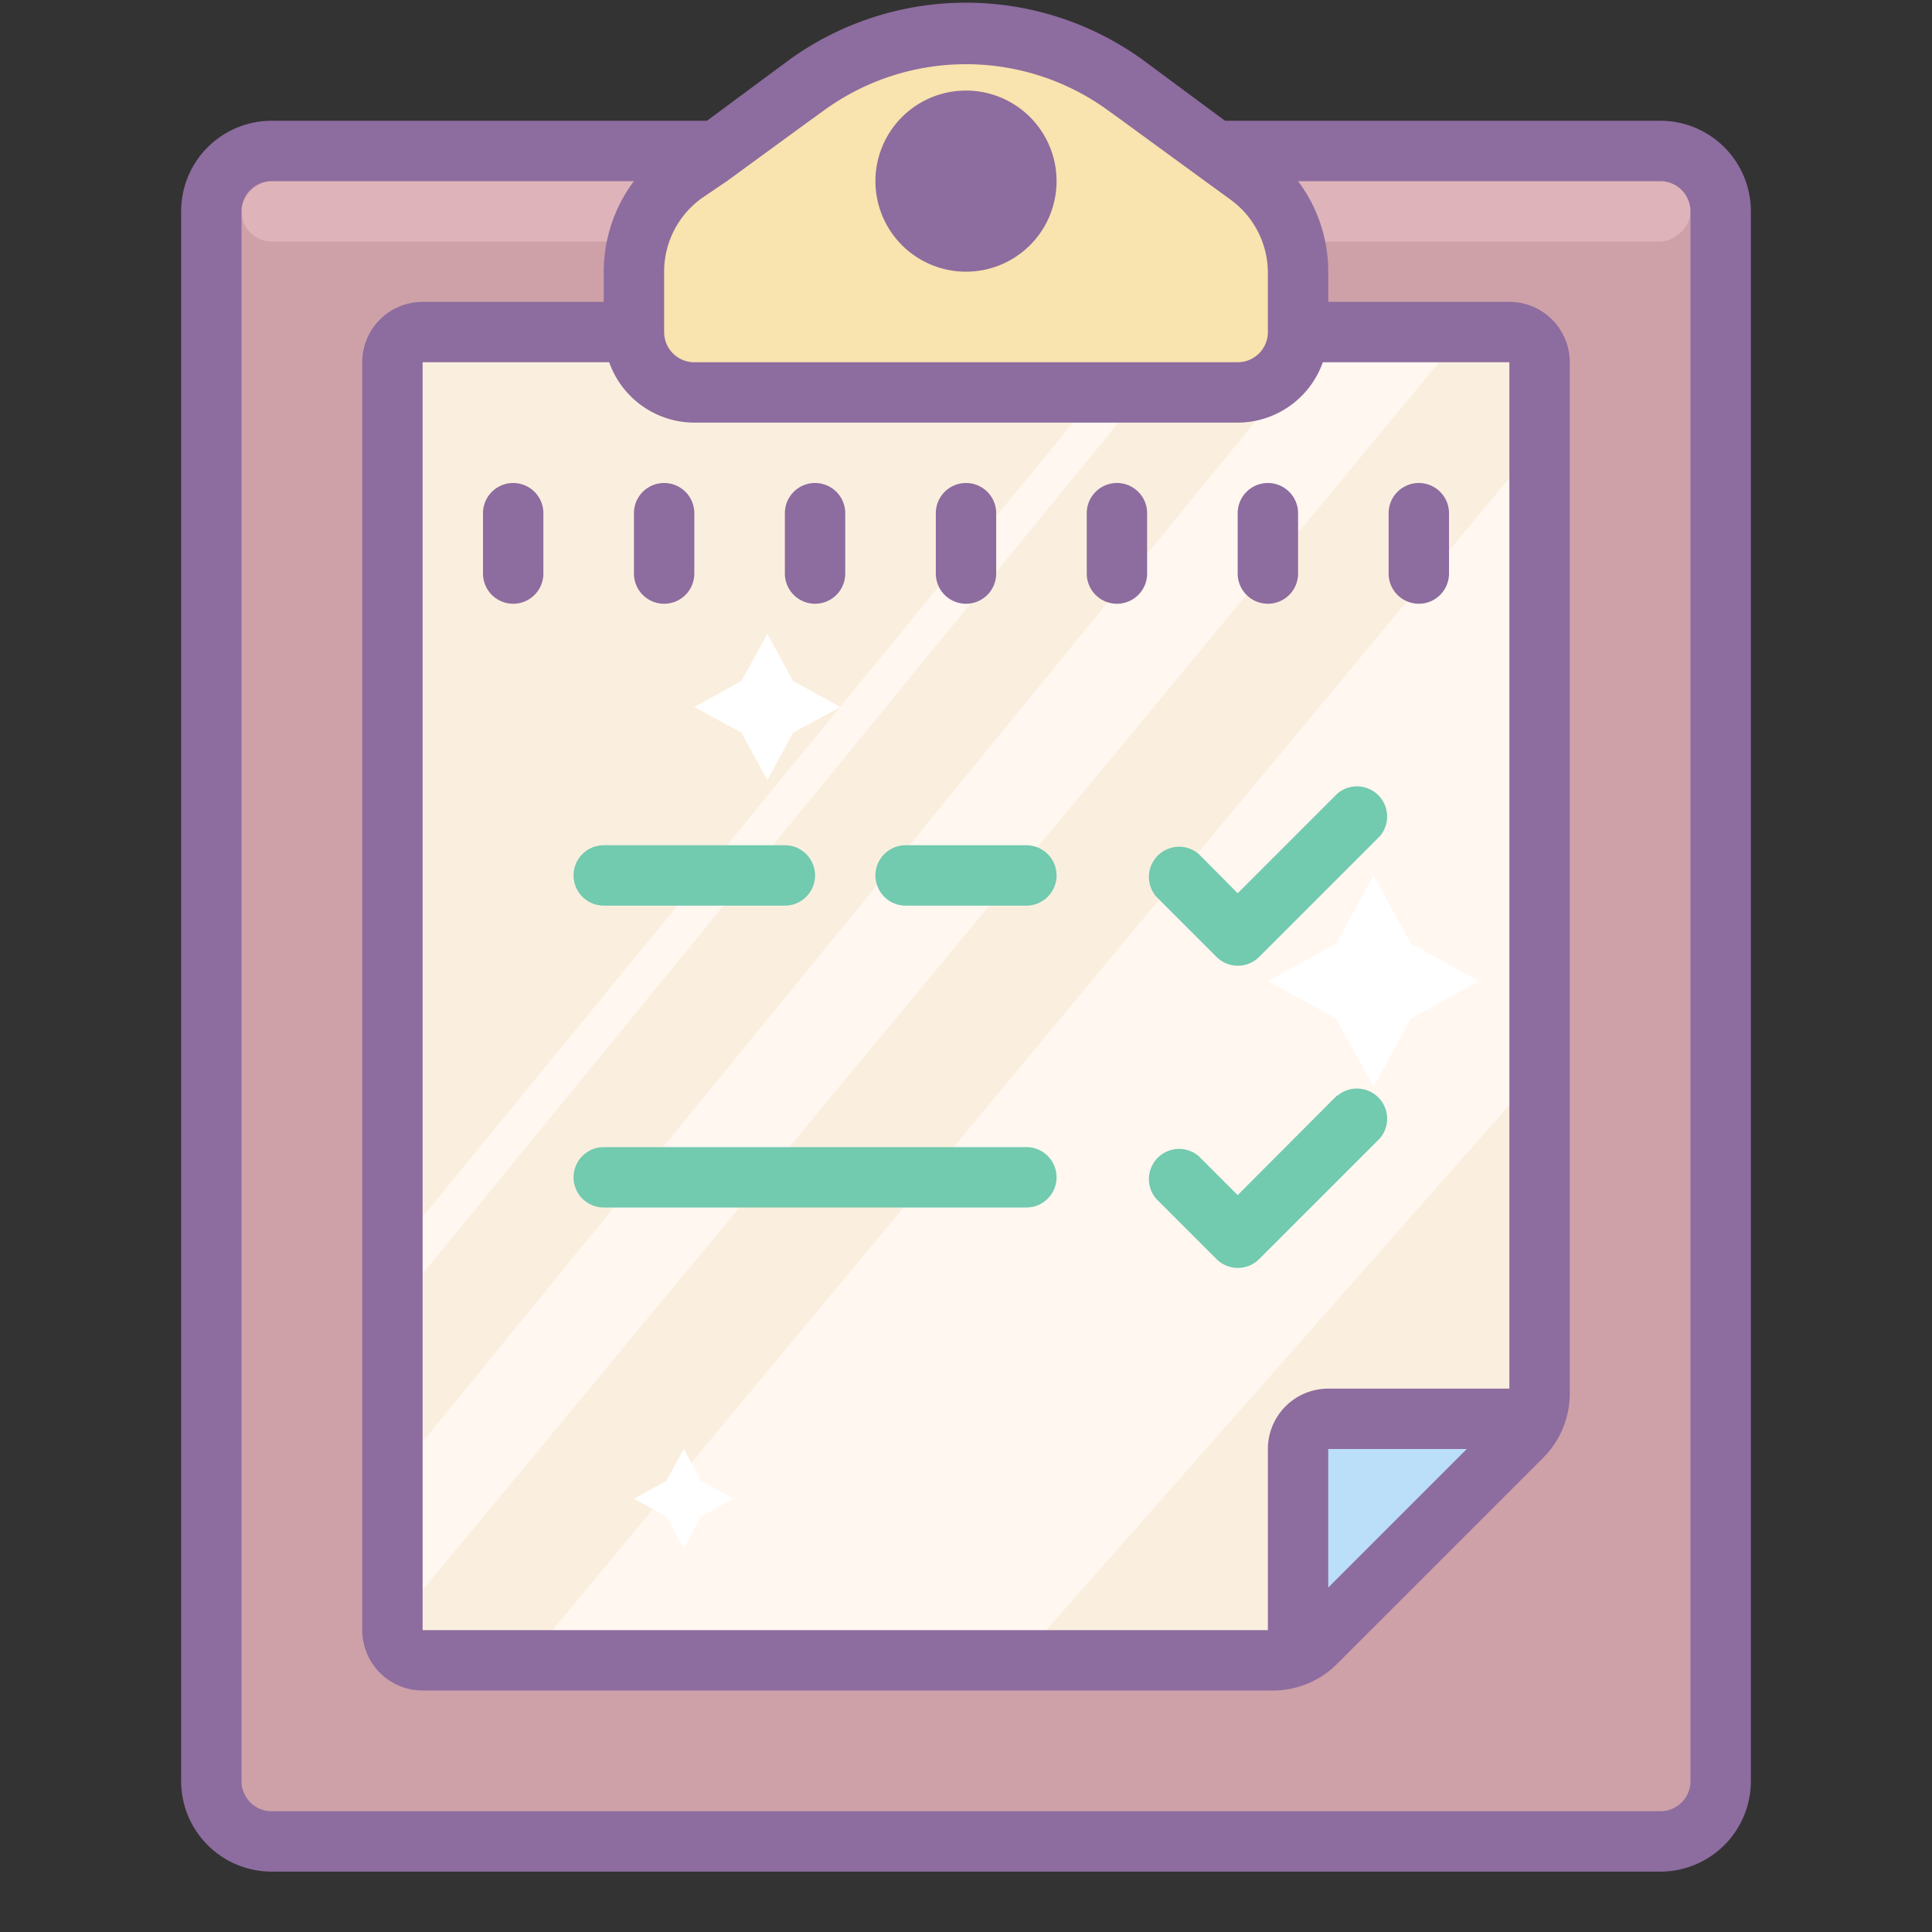<?xml version="1.0"?>
<svg xmlns="http://www.w3.org/2000/svg" id="Layer_1" data-name="Layer 1" viewBox="0 0 64 64"><rect x="0" y="0" width="64" height="64" fill="#333333" stroke="none"/><title>Icons8 RSL Colored Part 6</title><rect x="7" y="5" width="50" height="56" rx="2" ry="2" style="fill:#cda1a7;"/><rect x="31" y="-17" width="2" height="48" rx="1" ry="1" transform="translate(25 39) rotate(-90)" style="fill:#deb4ba;"/><polygon points="13 55 43 55 51 47 51 11 13 11 13 55" style="fill:#faefde;"/><polygon points="43 47 51 47 43 55 43 47" style="fill:#bbdef9;"/><polygon points="51 35.47 51 14.63 17.57 54.88 33.88 54.88 51 35.47" style="fill:#fff7f0;"/><polygon points="13.4 53.4 48.5 11 44 11 12.5 49.6 13.4 53.4" style="fill:#fff7f0;"/><polygon points="13 43.42 39.5 11 38 11 13 41.53 13 43.42" style="fill:#fff7f0;"/><polygon points="45.5 29 46.74 31.26 49 32.5 46.74 33.74 45.5 36 44.26 33.74 42 32.5 44.26 31.26 45.5 29" style="fill:#fff;"/><polygon points="42 6 32 1 22 6 21 13 43 13 42 6" style="fill:#f9e3ae;"/><polygon points="25.42 21 26.27 22.56 27.84 23.42 26.27 24.27 25.42 25.84 24.56 24.27 23 23.42 24.56 22.56 25.42 21" style="fill:#fff;"/><polygon points="22.65 48 23.23 49.06 24.3 49.65 23.23 50.23 22.65 51.3 22.07 50.23 21 49.65 22.07 49.06 22.65 48" style="fill:#fff;"/><circle cx="32" cy="6" r="2" style="fill:#8d6c9f;"/><path d="M55,4H40.58l-2.7-2A10,10,0,0,0,26.12,2l-2.7,2H9A3,3,0,0,0,6,7V59a3,3,0,0,0,3,3H55a3,3,0,0,0,3-3V7A3,3,0,0,0,55,4ZM27.29,3.66a8,8,0,0,1,9.42,0l.47.34,2.74,2,.84.61A3,3,0,0,1,42,9v2a1,1,0,0,1-1,1H23a1,1,0,0,1-1-1V9a3,3,0,0,1,1.24-2.43L24.08,6l2.74-2ZM50,46H44a2,2,0,0,0-2,2v6H14V12h6.18A3,3,0,0,0,23,14H41a3,3,0,0,0,2.82-2H50Zm-1.41,2L44,52.59V48ZM56,59a1,1,0,0,1-1,1H9a1,1,0,0,1-1-1V7A1,1,0,0,1,9,6H21a5,5,0,0,0-1,3v1H14a2,2,0,0,0-2,2V54a2,2,0,0,0,2,2H42.17a3,3,0,0,0,2.12-.88l6.83-6.83A3,3,0,0,0,52,46.17V12a2,2,0,0,0-2-2H44V9a5,5,0,0,0-1-3H55a1,1,0,0,1,1,1Z" style="fill:#8d6c9f;"/><path d="M17,16a1,1,0,0,0-1,1v2a1,1,0,0,0,2,0V17A1,1,0,0,0,17,16Z" style="fill:#8d6c9f;"/><path d="M22,20a1,1,0,0,0,1-1V17a1,1,0,0,0-2,0v2A1,1,0,0,0,22,20Z" style="fill:#8d6c9f;"/><path d="M27,20a1,1,0,0,0,1-1V17a1,1,0,0,0-2,0v2A1,1,0,0,0,27,20Z" style="fill:#8d6c9f;"/><path d="M32,20a1,1,0,0,0,1-1V17a1,1,0,0,0-2,0v2A1,1,0,0,0,32,20Z" style="fill:#8d6c9f;"/><path d="M38,17a1,1,0,0,0-2,0v2a1,1,0,0,0,2,0Z" style="fill:#8d6c9f;"/><path d="M42,20a1,1,0,0,0,1-1V17a1,1,0,0,0-2,0v2A1,1,0,0,0,42,20Z" style="fill:#8d6c9f;"/><path d="M47,20a1,1,0,0,0,1-1V17a1,1,0,0,0-2,0v2A1,1,0,0,0,47,20Z" style="fill:#8d6c9f;"/><path d="M32,9a3,3,0,1,0-3-3A3,3,0,0,0,32,9Zm0-4a1,1,0,1,1-1,1A1,1,0,0,1,32,5Z" style="fill:#8d6c9f;"/><path d="M20,30h6a1,1,0,0,0,0-2H20a1,1,0,0,0,0,2Z" style="fill:#72caaf;"/><path d="M34,28H30a1,1,0,0,0,0,2h4a1,1,0,0,0,0-2Z" style="fill:#72caaf;"/><path d="M34,38H20a1,1,0,0,0,0,2H34a1,1,0,0,0,0-2Z" style="fill:#72caaf;"/><path d="M39.71,28.29a1,1,0,0,0-1.41,1.41l2,2a1,1,0,0,0,1.41,0l4-4a1,1,0,0,0-1.41-1.41L41,29.59Z" style="fill:#72caaf;"/><path d="M44.29,36.29,41,39.59l-1.29-1.29a1,1,0,0,0-1.41,1.41l2,2a1,1,0,0,0,1.41,0l4-4a1,1,0,0,0-1.41-1.41Z" style="fill:#72caaf;"/></svg>
